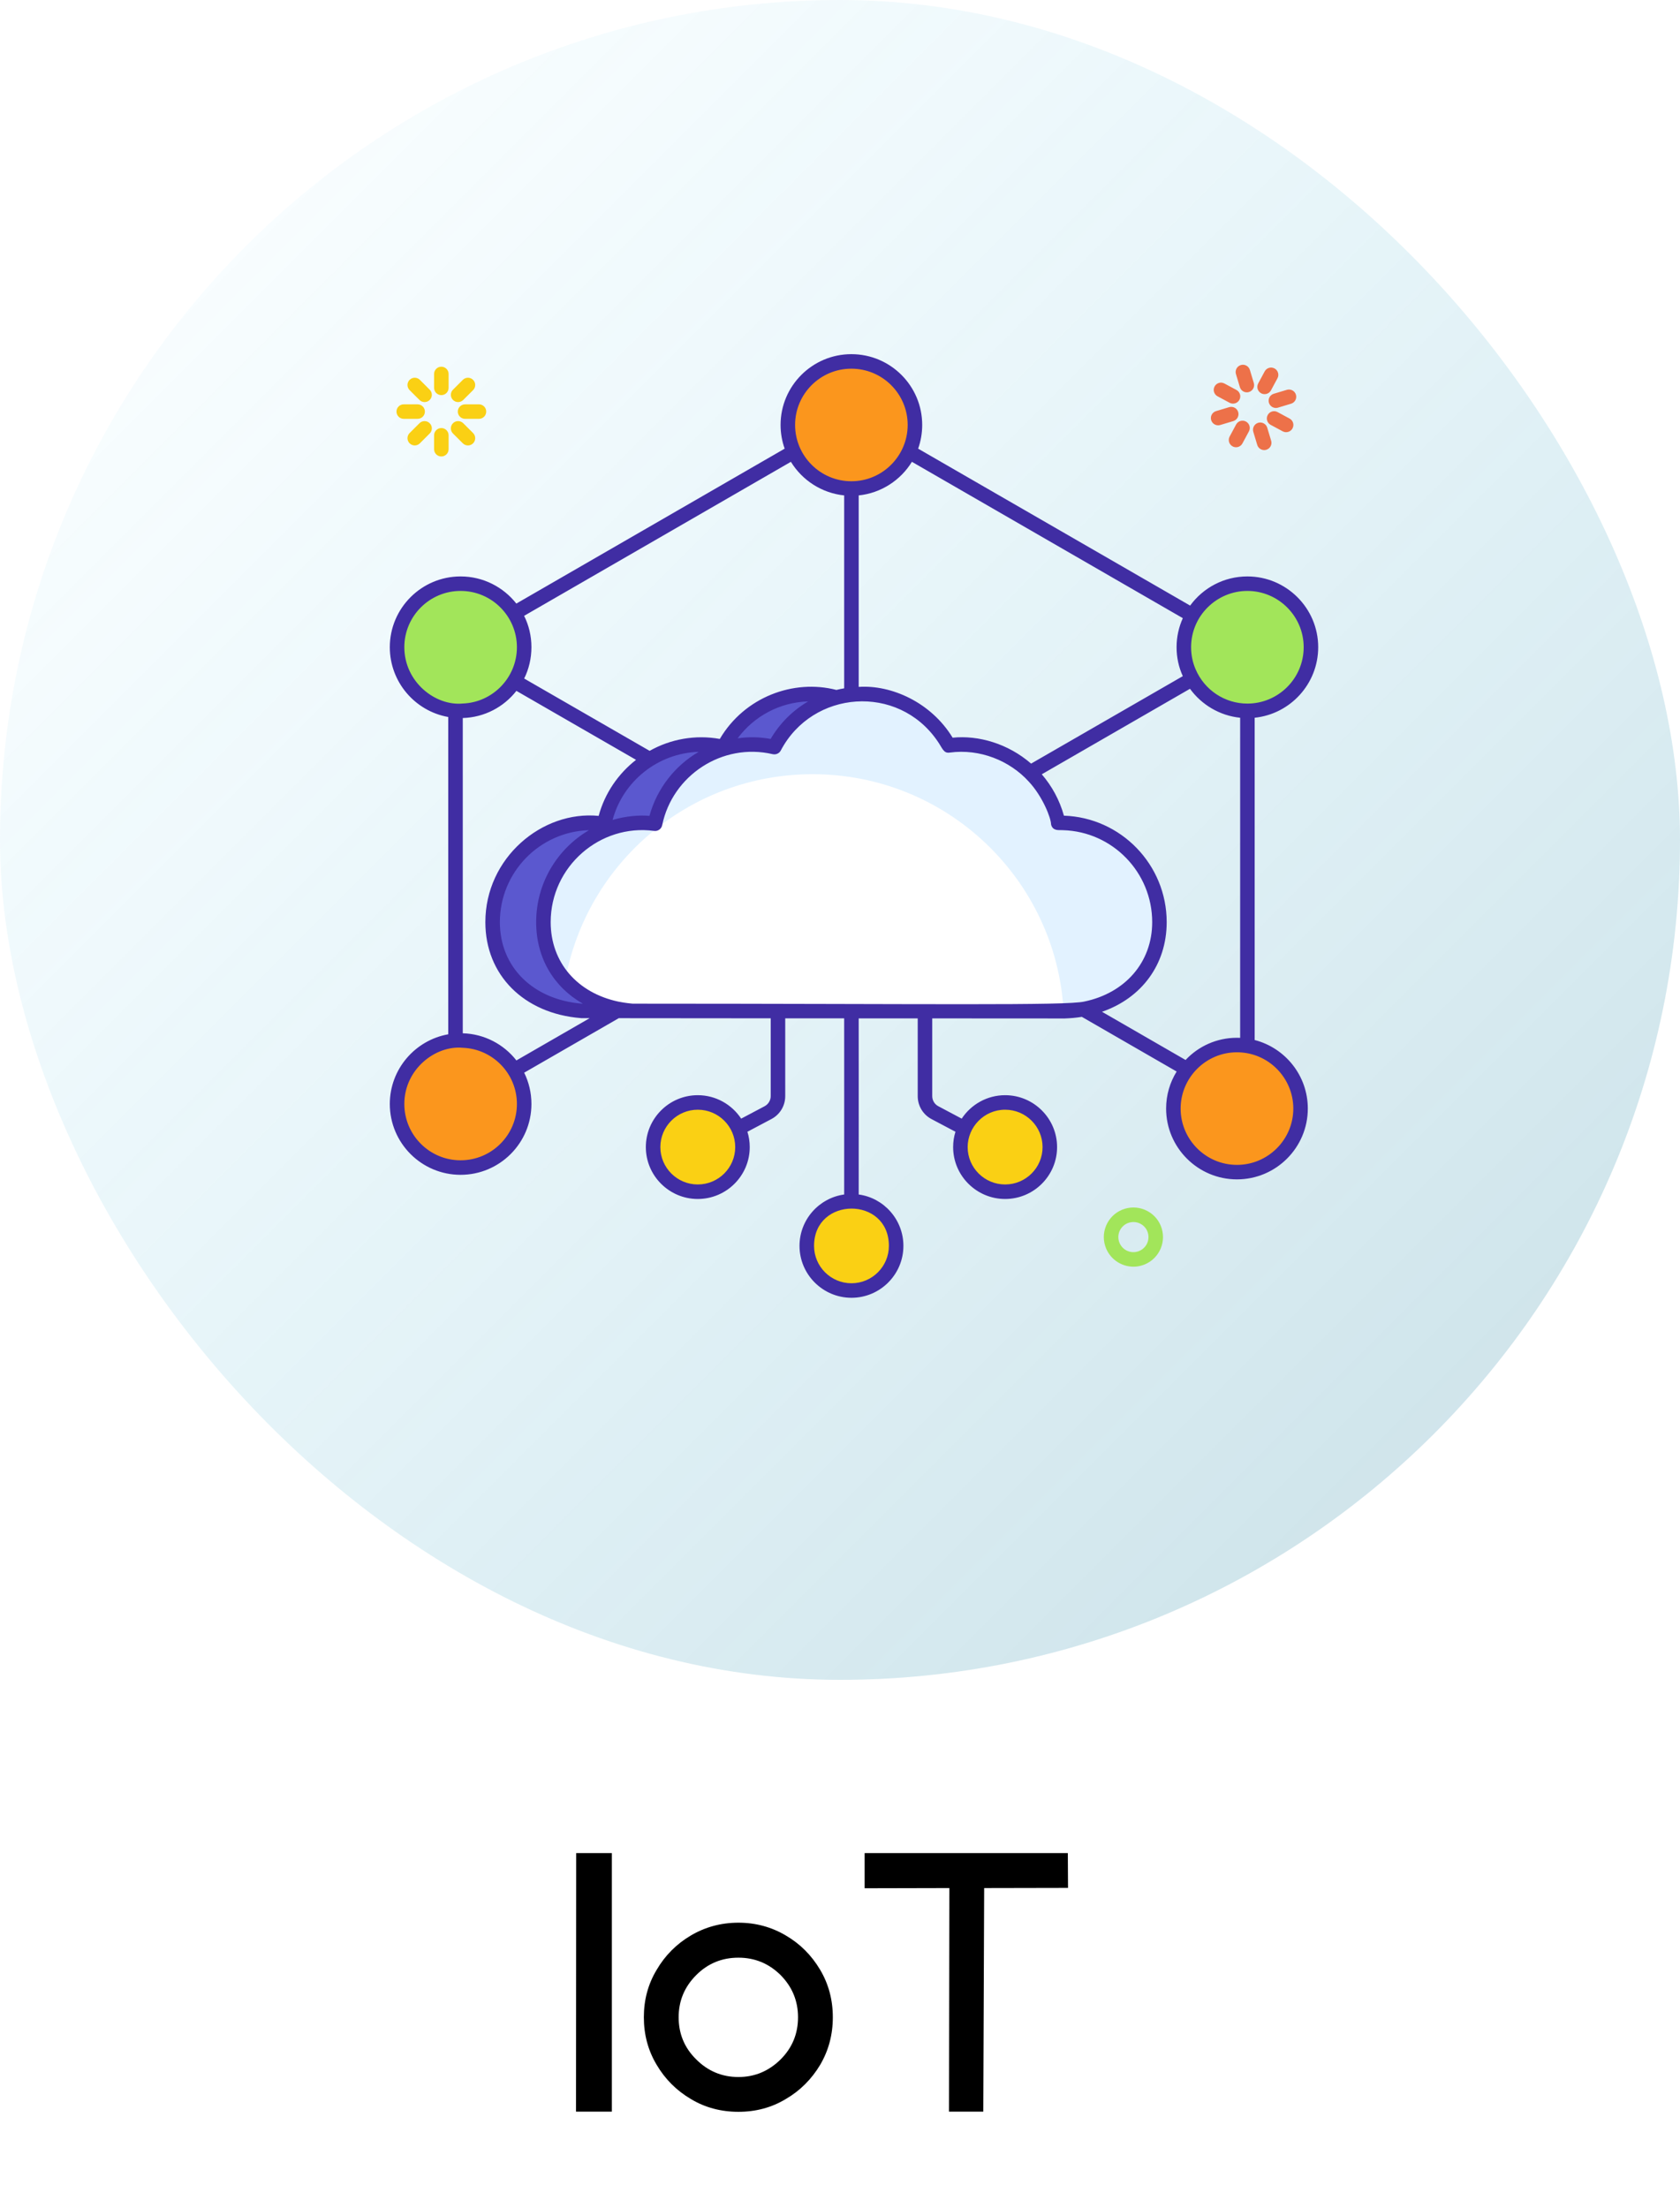 <svg width="70" height="92" viewBox="0 0 70 92" fill="none" xmlns="http://www.w3.org/2000/svg">
<g filter="url(#filter0_b_554_1433)">
<rect width="70" height="70" rx="35" fill="url(#paint0_linear_554_1433)"/>
<g style="mix-blend-mode:darken" clip-path="url(#clip0_554_1433)">
<path d="M54.188 46.189C54.188 47.654 53.003 48.839 51.538 48.839C50.076 48.839 48.891 47.654 48.891 46.189C48.891 44.727 50.076 43.541 51.538 43.541C53.003 43.541 54.188 44.727 54.188 46.189ZM21.84 45.999C21.84 47.464 20.655 48.649 19.19 48.649C17.728 48.649 16.543 47.464 16.543 45.999C16.543 44.537 17.728 43.352 19.19 43.352C20.655 43.352 21.84 44.537 21.84 45.999Z" fill="#FB961D"/>
<path d="M21.84 26.964C21.84 28.428 20.655 29.614 19.19 29.614C17.728 29.614 16.543 28.428 16.543 26.964C16.543 25.502 17.728 24.316 19.19 24.316C20.655 24.316 21.84 25.502 21.84 26.964ZM54.623 26.964C54.623 28.428 53.438 29.614 51.973 29.614C50.511 29.614 49.326 28.428 49.326 26.964C49.326 25.502 50.511 24.316 51.973 24.316C53.438 24.316 54.623 25.502 54.623 26.964Z" fill="#A2E55A"/>
<path d="M24.231 42.123C22.149 41.956 20.527 40.566 20.527 38.423C20.527 36.138 22.377 34.288 24.659 34.288C24.838 34.288 25.009 34.3 25.18 34.325C25.567 32.434 27.234 31.024 29.23 31.024C29.544 31.024 29.858 31.061 30.151 31.13C30.84 29.814 32.217 28.922 33.802 28.922C35.358 28.922 36.715 29.782 37.416 31.061C37.587 31.037 37.758 31.024 37.933 31.024C39.917 31.024 41.576 32.422 41.975 34.288H42.065C44.35 34.288 46.196 36.138 46.196 38.423C46.196 40.652 44.444 42.066 42.24 42.135L24.231 42.123Z" fill="white"/>
<path d="M24.231 42.123C22.149 41.956 20.527 40.566 20.527 38.423C20.527 36.138 22.377 34.288 24.659 34.288C24.838 34.288 25.009 34.3 25.18 34.325C25.567 32.434 27.234 31.024 29.23 31.024C29.544 31.024 29.858 31.061 30.151 31.13C30.84 29.814 32.217 28.922 33.802 28.922C35.358 28.922 36.715 29.782 37.416 31.061C37.587 31.037 37.758 31.024 37.933 31.024C39.917 31.024 41.576 32.422 41.975 34.288H42.065C44.35 34.288 46.196 36.138 46.196 38.423C46.196 40.652 44.444 42.066 42.24 42.135L24.231 42.123Z" fill="#5B58CF"/>
<path d="M26.348 42.123C24.266 41.956 22.645 40.566 22.645 38.423C22.645 36.138 24.494 34.288 26.776 34.288C26.955 34.288 27.126 34.3 27.297 34.325C27.685 32.434 29.351 31.024 31.348 31.024C31.661 31.024 31.975 31.061 32.268 31.13C32.957 29.814 34.334 28.922 35.919 28.922C37.475 28.922 38.832 29.782 39.533 31.061C39.704 31.037 39.875 31.024 40.05 31.024C42.035 31.024 43.693 32.422 44.092 34.288H44.182C46.468 34.288 48.313 36.138 48.313 38.423C48.313 40.652 46.561 42.066 44.357 42.135L26.348 42.123Z" fill="white"/>
<path d="M26.348 42.123C24.266 41.956 22.645 40.566 22.645 38.423C22.645 36.138 24.494 34.288 26.776 34.288C26.955 34.288 27.126 34.3 27.297 34.325C27.685 32.434 29.351 31.024 31.348 31.024C31.661 31.024 31.975 31.061 32.268 31.13C32.957 29.814 34.334 28.922 35.919 28.922C37.475 28.922 38.832 29.782 39.533 31.061C39.704 31.037 39.875 31.024 40.05 31.024C42.035 31.024 43.693 32.422 44.092 34.288H44.182C46.468 34.288 48.313 36.138 48.313 38.423C48.313 40.652 46.561 42.066 44.357 42.135L26.348 42.123Z" fill="white"/>
<path d="M48.312 38.425C48.312 40.652 46.561 42.067 44.356 42.137H44.316C44.008 36.632 39.441 32.261 33.86 32.261C28.718 32.261 24.444 35.963 23.552 40.845C22.983 40.225 22.645 39.406 22.645 38.425C22.645 36.139 24.496 34.288 26.776 34.288C26.955 34.288 27.127 34.3 27.297 34.324C27.684 32.434 29.35 31.024 31.347 31.024C31.661 31.024 31.976 31.06 32.269 31.13C32.956 29.814 34.335 28.922 35.92 28.922C37.475 28.922 38.833 29.781 39.531 31.06C39.704 31.036 39.876 31.024 40.052 31.024C42.036 31.024 43.693 32.421 44.093 34.288H44.18C46.467 34.288 48.312 36.139 48.312 38.425Z" fill="#E2F2FF"/>
<path d="M38.125 17.706C38.125 19.171 36.94 20.356 35.475 20.356C34.013 20.356 32.828 19.171 32.828 17.706C32.828 16.244 34.013 15.059 35.475 15.059C36.94 15.059 38.125 16.244 38.125 17.706Z" fill="#FB961D"/>
<path d="M33.61 51.913C33.61 50.885 34.445 50.052 35.473 50.052C36.501 50.052 37.334 50.885 37.334 51.913C37.334 52.941 36.501 53.774 35.473 53.774C34.445 53.774 33.61 52.941 33.61 51.913ZM40.012 47.798C40.012 46.77 40.848 45.938 41.876 45.938C42.904 45.938 43.737 46.77 43.737 47.798C43.737 48.827 42.904 49.659 41.876 49.659C40.848 49.659 40.012 48.827 40.012 47.798ZM30.931 47.798C30.931 46.77 30.096 45.938 29.068 45.938C28.04 45.938 27.207 46.77 27.207 47.798C27.207 48.827 28.04 49.659 29.068 49.659C30.096 49.659 30.931 48.827 30.931 47.798Z" fill="#FAD014"/>
<path d="M52.278 43.338V29.909C53.764 29.754 54.925 28.496 54.925 26.968C54.925 25.344 53.6 24.02 51.973 24.02C50.993 24.02 50.125 24.5 49.589 25.235L38.256 18.696C38.365 18.387 38.425 18.055 38.425 17.707C38.425 16.08 37.103 14.758 35.473 14.758C33.849 14.758 32.524 16.08 32.524 17.707C32.524 18.055 32.585 18.387 32.694 18.696L21.514 25.151C20.973 24.464 20.132 24.02 19.191 24.02C17.564 24.02 16.242 25.344 16.242 26.968C16.242 28.423 17.295 29.633 18.677 29.878V43.099C17.295 43.344 16.242 44.554 16.242 46.003C16.242 47.633 17.564 48.955 19.191 48.955C20.819 48.955 22.143 47.633 22.143 46.003C22.143 45.537 22.035 45.093 21.841 44.699L25.782 42.428C34.458 42.436 31.465 42.433 32.113 42.434V45.676C32.113 45.852 32.013 46.015 31.859 46.097L30.882 46.614C30.494 46.027 29.829 45.637 29.073 45.637C27.881 45.637 26.91 46.608 26.91 47.8C26.91 48.991 27.881 49.962 29.073 49.962C30.268 49.962 31.239 48.991 31.239 47.8C31.239 47.576 31.205 47.361 31.142 47.161L32.14 46.632C32.497 46.445 32.718 46.079 32.718 45.676V42.434H35.174C35.177 43.529 35.174 47.397 35.174 49.775C34.124 49.92 33.313 50.824 33.313 51.916C33.313 53.108 34.285 54.079 35.479 54.079C36.671 54.079 37.642 53.108 37.642 51.916C37.642 50.824 36.828 49.917 35.779 49.775C35.779 47.4 35.782 43.55 35.779 42.437H38.238V45.676C38.238 46.079 38.459 46.445 38.812 46.632L39.811 47.161C39.747 47.361 39.714 47.576 39.714 47.8C39.714 48.991 40.688 49.962 41.88 49.962C43.074 49.962 44.045 48.991 44.045 47.8C44.045 46.608 43.074 45.637 41.88 45.637C41.126 45.637 40.458 46.027 40.071 46.614L39.097 46.097C38.94 46.015 38.843 45.852 38.843 45.676V42.437C39.407 42.437 36.797 42.436 44.366 42.44C44.608 42.431 44.847 42.41 45.074 42.373H45.077L49.027 44.651C48.749 45.099 48.588 45.628 48.588 46.194C48.588 47.821 49.913 49.145 51.54 49.145C53.168 49.145 54.492 47.821 54.492 46.194C54.492 44.82 53.549 43.665 52.278 43.338ZM29.073 49.357C28.214 49.357 27.515 48.659 27.515 47.8C27.515 46.941 28.214 46.242 29.073 46.242C29.934 46.242 30.634 46.939 30.634 47.8C30.634 48.659 29.935 49.357 29.073 49.357ZM41.88 46.242C42.742 46.242 43.44 46.941 43.44 47.8C43.44 48.659 42.742 49.357 41.88 49.357C41.02 49.357 40.319 48.659 40.319 47.8C40.319 46.971 40.997 46.242 41.88 46.242ZM51.973 24.624C53.267 24.624 54.32 25.677 54.32 26.968C54.32 28.269 53.264 29.319 51.973 29.319C51.044 29.319 50.184 28.764 49.81 27.873C49.692 27.595 49.629 27.289 49.629 26.968C49.629 25.663 50.696 24.624 51.973 24.624ZM49.284 25.759C49.118 26.128 49.024 26.536 49.024 26.968C49.024 27.398 49.114 27.806 49.284 28.175L42.962 31.82C42.001 30.984 40.764 30.63 39.693 30.74C38.793 29.261 37.132 28.531 35.779 28.623V20.644C36.716 20.547 37.527 20.009 37.996 19.244L49.284 25.759ZM33.129 17.707C33.129 16.412 34.182 15.363 35.473 15.363C36.768 15.363 37.82 16.412 37.82 17.707C37.82 18.991 36.774 20.054 35.473 20.054C34.187 20.054 33.129 19.006 33.129 17.707ZM32.954 19.244C33.425 20.012 34.236 20.547 35.174 20.644V28.683C35.065 28.702 34.956 28.723 34.85 28.75C33.061 28.287 31.02 29.047 29.992 30.792C28.975 30.608 27.941 30.796 27.068 31.288L21.841 28.275C22.035 27.882 22.143 27.437 22.143 26.968C22.143 26.5 22.035 26.055 21.838 25.662L32.954 19.244ZM27.061 33.998C26.661 33.959 26.076 34.003 25.525 34.167C25.955 32.559 27.407 31.382 29.112 31.33C28.144 31.89 27.376 32.844 27.061 33.998ZM33.673 29.228C33.038 29.6 32.497 30.132 32.11 30.792C31.652 30.709 31.207 30.7 30.736 30.765C31.426 29.836 32.497 29.264 33.673 29.228ZM16.847 26.968C16.847 25.677 17.897 24.624 19.191 24.624C20.504 24.624 21.538 25.696 21.538 26.968C21.538 28.244 20.521 29.272 19.282 29.316C18.142 29.427 16.847 28.419 16.847 26.968ZM21.538 46.003C21.538 47.297 20.486 48.35 19.191 48.35C17.897 48.35 16.847 47.297 16.847 46.003C16.847 44.553 18.148 43.551 19.282 43.662C20.526 43.706 21.538 44.733 21.538 46.003ZM21.517 44.188C20.994 43.52 20.189 43.084 19.282 43.057V29.921C20.189 29.893 20.994 29.458 21.517 28.789L26.502 31.663C25.758 32.244 25.201 33.051 24.944 33.998C22.582 33.767 20.223 35.751 20.223 38.426C20.223 40.628 21.823 42.234 24.203 42.425C24.212 42.428 24.221 42.428 24.227 42.428H24.569L21.517 44.188ZM24.542 34.594C23.226 35.365 22.34 36.793 22.34 38.426C22.34 39.917 23.072 41.133 24.285 41.823H24.242C22.198 41.654 20.828 40.289 20.828 38.426C20.828 36.351 22.482 34.654 24.542 34.594ZM37.037 51.916C37.037 52.775 36.338 53.474 35.479 53.474C34.617 53.474 33.919 52.775 33.919 51.916C33.919 49.853 37.037 49.836 37.037 51.916ZM26.36 41.823C26.041 41.794 25.871 41.756 25.767 41.738C24.055 41.375 22.945 40.105 22.945 38.426C22.945 36.098 25.009 34.323 27.252 34.624C27.409 34.648 27.561 34.542 27.591 34.385C28.015 32.315 30.094 30.935 32.197 31.427C32.331 31.457 32.47 31.394 32.533 31.273C33.858 28.753 37.413 28.488 39.054 30.87C39.265 31.162 39.306 31.406 39.575 31.36C40.819 31.193 42.068 31.689 42.869 32.573C43.45 33.198 43.794 34.096 43.794 34.352C43.857 34.641 44.151 34.582 44.181 34.591C44.221 34.591 44.257 34.591 44.296 34.594C46.356 34.654 48.008 36.351 48.008 38.426C48.008 40.105 46.876 41.381 45.179 41.735C44.411 41.91 38.901 41.826 26.36 41.823ZM45.917 42.161C47.56 41.593 48.612 40.199 48.612 38.426C48.612 36.028 46.704 34.068 44.33 33.989C44.151 33.342 43.83 32.755 43.407 32.265L49.583 28.702C50.064 29.364 50.817 29.821 51.673 29.909V43.247C51.631 43.244 51.586 43.244 51.54 43.244C50.697 43.244 49.934 43.598 49.399 44.17L45.917 42.161ZM51.54 48.541C50.246 48.541 49.193 47.488 49.193 46.194C49.193 44.913 50.239 43.849 51.54 43.849C52.851 43.849 53.888 44.918 53.888 46.194C53.888 47.488 52.832 48.541 51.54 48.541Z" fill="#402DA3"/>
<path d="M53.162 17C53.032 17 52.912 16.915 52.872 16.784C52.824 16.624 52.915 16.456 53.075 16.408L53.62 16.244C53.782 16.198 53.949 16.287 53.997 16.447C54.045 16.607 53.954 16.775 53.794 16.823L53.249 16.987C53.22 16.996 53.191 17 53.162 17ZM50.756 17.723C50.626 17.723 50.505 17.638 50.466 17.507C50.418 17.348 50.509 17.179 50.669 17.131L51.214 16.967C51.375 16.92 51.543 17.009 51.591 17.17C51.639 17.33 51.548 17.498 51.388 17.547L50.843 17.71C50.814 17.719 50.784 17.723 50.756 17.723ZM52.675 18.755C52.545 18.755 52.425 18.671 52.385 18.54L52.221 17.995C52.173 17.834 52.264 17.666 52.424 17.618C52.584 17.572 52.753 17.661 52.801 17.82L52.965 18.366C53.013 18.526 52.922 18.694 52.762 18.742C52.733 18.751 52.704 18.755 52.675 18.755ZM51.952 16.349C51.822 16.349 51.702 16.265 51.662 16.134L51.498 15.588C51.45 15.428 51.541 15.26 51.701 15.212C51.861 15.165 52.029 15.254 52.078 15.414L52.242 15.96C52.29 16.12 52.199 16.288 52.039 16.336C52.01 16.345 51.98 16.349 51.952 16.349ZM53.588 18.009C53.54 18.009 53.491 17.998 53.445 17.973L52.944 17.704C52.797 17.625 52.742 17.441 52.821 17.294C52.9 17.147 53.083 17.091 53.23 17.171L53.732 17.441C53.879 17.52 53.934 17.703 53.855 17.85C53.8 17.952 53.696 18.009 53.588 18.009ZM51.375 16.819C51.327 16.819 51.278 16.808 51.233 16.783L50.731 16.514C50.584 16.434 50.529 16.251 50.608 16.104C50.687 15.957 50.87 15.901 51.018 15.981L51.519 16.25C51.666 16.33 51.721 16.513 51.642 16.66C51.587 16.762 51.483 16.819 51.375 16.819ZM51.501 18.637C51.453 18.637 51.404 18.625 51.358 18.601C51.211 18.521 51.156 18.338 51.235 18.191L51.505 17.689C51.584 17.542 51.767 17.487 51.914 17.566C52.062 17.645 52.117 17.829 52.038 17.976L51.768 18.477C51.713 18.579 51.609 18.637 51.501 18.637ZM52.691 16.424C52.643 16.424 52.594 16.412 52.548 16.388C52.401 16.309 52.346 16.125 52.425 15.978L52.695 15.476C52.774 15.329 52.957 15.274 53.105 15.353C53.252 15.432 53.307 15.616 53.228 15.763L52.958 16.265C52.904 16.366 52.799 16.424 52.691 16.424Z" fill="#ED7149"/>
<path d="M18.389 16.465C18.222 16.465 18.087 16.33 18.087 16.163V15.584C18.087 15.416 18.222 15.281 18.389 15.281C18.556 15.281 18.692 15.416 18.692 15.584V16.163C18.692 16.33 18.556 16.465 18.389 16.465ZM18.389 19.021C18.222 19.021 18.087 18.886 18.087 18.719V18.139C18.087 17.972 18.222 17.837 18.389 17.837C18.556 17.837 18.692 17.972 18.692 18.139V18.719C18.692 18.886 18.556 19.021 18.389 19.021ZM19.957 17.453H19.378C19.211 17.453 19.075 17.318 19.075 17.151C19.075 16.984 19.211 16.849 19.378 16.849H19.957C20.124 16.849 20.259 16.984 20.259 17.151C20.259 17.318 20.124 17.453 19.957 17.453ZM17.401 17.453H16.822C16.655 17.453 16.52 17.318 16.52 17.151C16.52 16.984 16.655 16.849 16.822 16.849H17.401C17.568 16.849 17.704 16.984 17.704 17.151C17.704 17.318 17.568 17.453 17.401 17.453ZM19.088 16.755C19.011 16.755 18.933 16.725 18.874 16.666C18.756 16.548 18.756 16.356 18.874 16.238L19.284 15.829C19.402 15.711 19.593 15.711 19.712 15.829C19.83 15.947 19.83 16.138 19.712 16.257L19.302 16.666C19.243 16.725 19.166 16.755 19.088 16.755ZM17.281 18.562C17.204 18.562 17.126 18.532 17.067 18.473C16.949 18.355 16.949 18.164 17.067 18.045L17.477 17.636C17.595 17.518 17.786 17.518 17.904 17.636C18.023 17.754 18.023 17.946 17.904 18.064L17.495 18.473C17.436 18.532 17.358 18.562 17.281 18.562ZM19.498 18.562C19.42 18.562 19.343 18.532 19.284 18.473L18.874 18.064C18.756 17.946 18.756 17.754 18.874 17.636C18.992 17.518 19.184 17.518 19.302 17.636L19.712 18.045C19.83 18.164 19.83 18.355 19.712 18.473C19.653 18.532 19.575 18.562 19.498 18.562ZM17.691 16.755C17.613 16.755 17.536 16.725 17.477 16.666L17.067 16.257C16.949 16.138 16.949 15.947 17.067 15.829C17.185 15.711 17.377 15.711 17.495 15.829L17.904 16.238C18.023 16.356 18.023 16.548 17.904 16.666C17.846 16.725 17.768 16.755 17.691 16.755Z" fill="#FAD014"/>
<path d="M47.227 52.783C46.696 52.783 46.205 52.438 46.045 51.904C45.95 51.589 45.984 51.256 46.139 50.966C46.295 50.676 46.555 50.464 46.87 50.369C47.185 50.275 47.519 50.308 47.809 50.464C48.1 50.62 48.312 50.879 48.406 51.194C48.602 51.845 48.232 52.535 47.58 52.731C47.462 52.766 47.343 52.783 47.227 52.783ZM47.226 50.922C47.166 50.922 47.104 50.931 47.044 50.949C46.884 50.997 46.752 51.105 46.672 51.252C46.593 51.4 46.576 51.569 46.624 51.73C46.724 52.062 47.074 52.251 47.406 52.151C47.738 52.051 47.927 51.7 47.827 51.368C47.779 51.208 47.671 51.076 47.523 50.997C47.43 50.947 47.329 50.922 47.226 50.922Z" fill="#A2E55A"/>
</g>
</g>
<path d="M24.007 77.219H25.494V87.993H24L24.007 77.219ZM30.768 80.119C31.493 80.119 32.152 80.302 32.745 80.654C33.346 81.005 33.815 81.481 34.173 82.082C34.525 82.675 34.701 83.335 34.701 84.06C34.701 84.785 34.525 85.444 34.173 86.044C33.815 86.638 33.346 87.114 32.745 87.465C32.152 87.824 31.493 88 30.768 88C30.043 88 29.376 87.824 28.783 87.465C28.189 87.114 27.713 86.638 27.362 86.044C27.003 85.444 26.827 84.785 26.827 84.06C26.827 83.335 27.003 82.675 27.362 82.082C27.713 81.481 28.189 81.005 28.783 80.654C29.376 80.302 30.043 80.119 30.768 80.119ZM30.768 86.55C31.449 86.55 32.035 86.301 32.525 85.817C33.009 85.334 33.251 84.748 33.251 84.06C33.251 83.378 33.009 82.793 32.525 82.302C32.035 81.818 31.449 81.577 30.768 81.577C30.079 81.577 29.493 81.818 29.01 82.302C28.519 82.793 28.277 83.378 28.277 84.06C28.277 84.748 28.519 85.334 29.01 85.817C29.493 86.301 30.079 86.55 30.768 86.55ZM44.493 77.219L44.501 78.669L41.007 78.676L40.97 87.993H39.542L39.557 78.676H39.549L36.026 78.684V77.219H44.493Z" fill="black"/>
<defs>
<filter id="filter0_b_554_1433" x="-183.289" y="-183.289" width="436.579" height="436.579" filterUnits="userSpaceOnUse" color-interpolation-filters="sRGB">
<feFlood flood-opacity="0" result="BackgroundImageFix"/>
<feGaussianBlur in="BackgroundImageFix" stdDeviation="91.645"/>
<feComposite in2="SourceAlpha" operator="in" result="effect1_backgroundBlur_554_1433"/>
<feBlend mode="normal" in="SourceGraphic" in2="effect1_backgroundBlur_554_1433" result="shape"/>
</filter>
<linearGradient id="paint0_linear_554_1433" x1="0" y1="0" x2="70" y2="70" gradientUnits="userSpaceOnUse">
<stop stop-color="#37CBF9" stop-opacity="0"/>
<stop offset="1" stop-color="#207893" stop-opacity="0.25"/>
</linearGradient>
<clipPath id="clip0_554_1433">
<rect width="40.833" height="40.833" fill="white" transform="translate(15.168 14)"/>
</clipPath>
</defs>
</svg>
